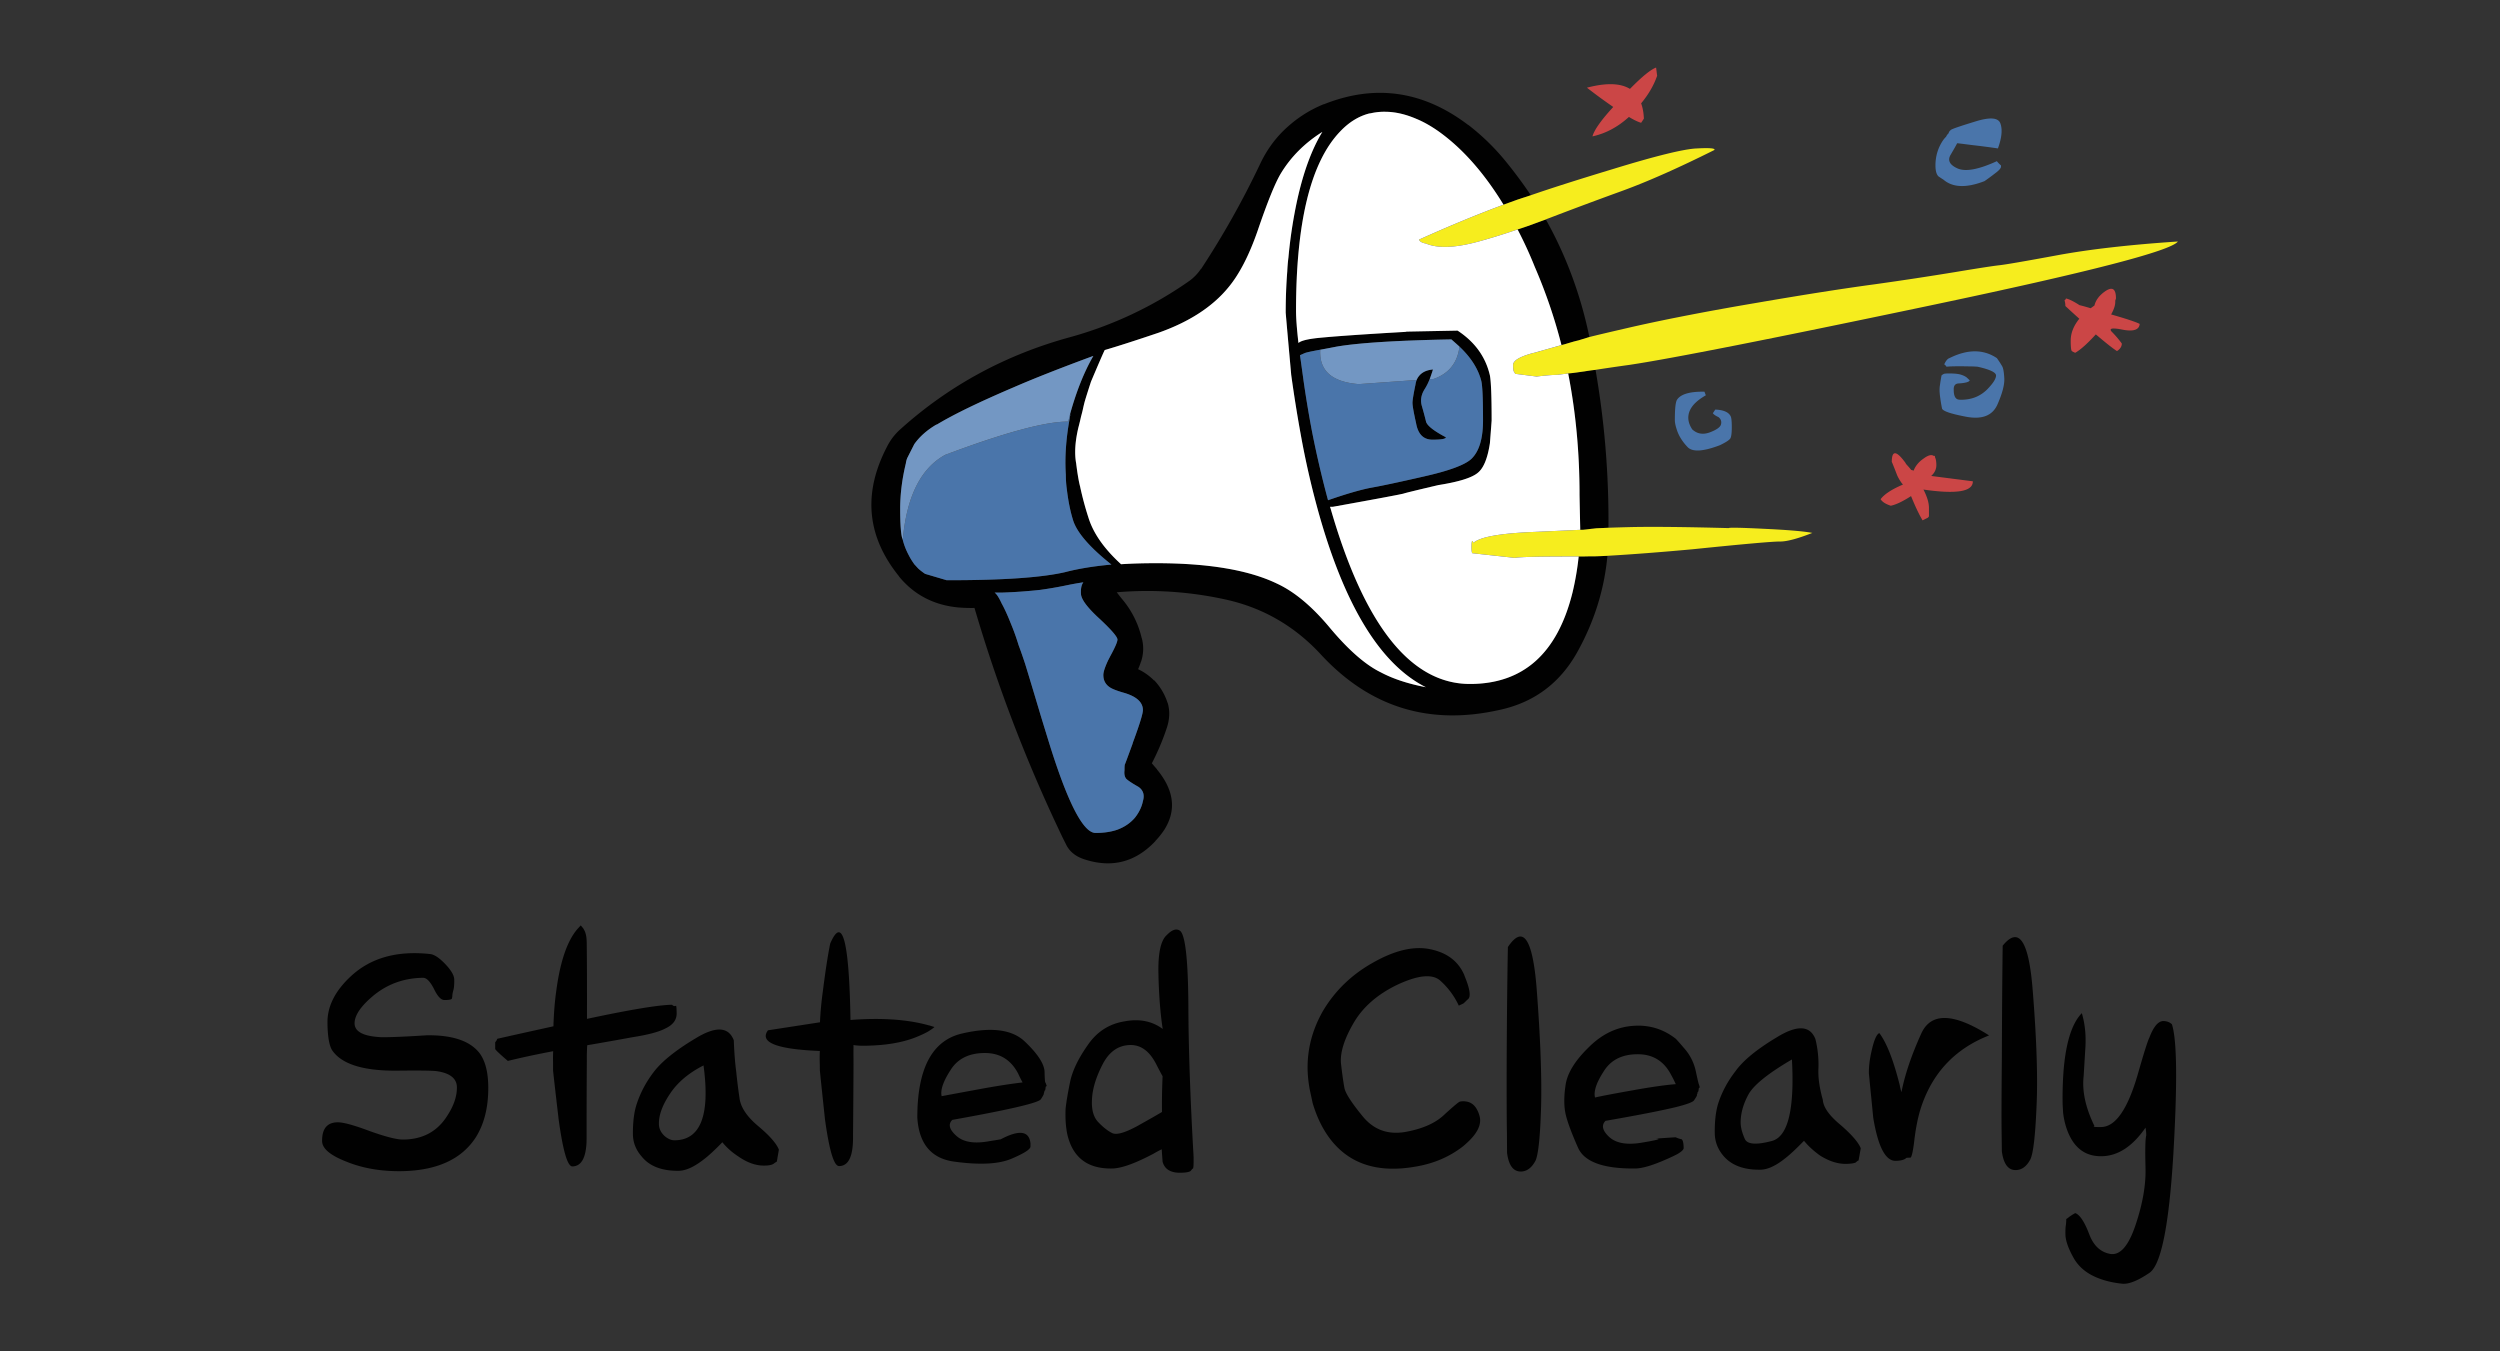 <svg xmlns="http://www.w3.org/2000/svg" width="370" height="200" viewBox="175 116 370 200"><rect x="175" y="116" width="370" height="200" fill="#333333" stroke="none"/><path fill-rule="evenodd" clip-rule="evenodd" fill="#010101" d="M397.519 146.293c-2.903-4.753-6.128-8.386-9.676-10.897-1.12-.781-2.197-1.383-3.233-1.808-1.578-.679-3.08-1.026-4.507-1.044a9.052 9.052 0 0 0-2.036.178 3.397 3.397 0 0 1-.434.077c-1.562.407-2.988 1.29-4.277 2.647-4.362 4.533-6.544 13.385-6.544 26.556 0 1.086.119 2.674.356 4.762.34-.323 1.292-.569 2.853-.739 2.546-.254 6.941-.56 13.189-.917l-.204-.025 7.714-.153c2.563 1.681 4.16 3.896 4.787 6.646.169.917.255 3.132.255 6.645 0 .068-.086 1.188-.255 3.361-.34 2.257-.943 3.726-1.809 4.405-.882.73-2.826 1.333-5.83 1.808-3.107.729-4.813 1.146-5.117 1.248-.288.101-3.777.755-10.465 1.96h-.434c0 .068.018.127.052.179 4.99 17.365 11.872 26.046 20.649 26.046 7.876 0 12.935-4.505 15.175-13.52.406-1.681.713-3.463.916-5.346.527 0 1.086-.009 1.682-.026h.764a73.433 73.433 0 0 0 1.807-.076c-.459 5.007-1.96 9.786-4.507 14.335-2.597 4.6-6.466 7.434-11.609 8.504-10.355 2.292-19.131-.468-26.328-8.275-3.852-4.159-8.503-6.849-13.953-8.071a53.679 53.679 0 0 0-16.218-1.095c.255.34.535.696.841 1.069a13.724 13.724 0 0 1 2.851 5.729v-.051c.323 1.171.288 2.351-.102 3.54v-.051a9.23 9.23 0 0 1-.434 1.146 8.254 8.254 0 0 1 2.343 1.654h.051a8.633 8.633 0 0 1 1.96 3.311l.025.024c.339 1.137.306 2.344-.103 3.615a35.857 35.857 0 0 1-2.24 5.322c.254.306.509.602.764.892h-.025c2.563 3.089 2.928 6.076 1.095 8.961a12.11 12.11 0 0 1-1.299 1.63l-.026.052c-2.986 3.156-6.543 4.031-10.667 2.622-1.239-.441-2.097-1.18-2.572-2.216a60.722 60.722 0 0 1-1.019-2.088 224.61 224.61 0 0 1-12.5-32.843 22.908 22.908 0 0 1-2.445-.077c-3.599-.356-6.5-1.876-8.707-4.558v-.026c-4.787-5.907-5.39-12.298-1.809-19.172a8.597 8.597 0 0 1 2.088-2.699c7.18-6.433 15.523-10.948 25.028-13.545a57.074 57.074 0 0 0 17.646-8.326 7.002 7.002 0 0 0 1.731-1.807v.05a128.627 128.627 0 0 0 8.683-15.429c.898-1.935 2.062-3.607 3.488-5.017 1.765-1.73 3.759-3.046 5.983-3.946h.05c7.555-3.004 14.657-1.985 21.311 3.056h.026a33.687 33.687 0 0 1 5.423 5.246 68.364 68.364 0 0 1 3.844 5.168c-.44.153-.856.289-1.245.407-.238.085-.469.161-.688.229-.662.237-1.366.492-2.113.763zm15.531 47.815c-.731.034-1.316.06-1.758.077-.305.034-.534.06-.688.076h-.05c-.205.034-.637.084-1.3.153h-.382v-.229a784.59 784.59 0 0 1-.101-4.991c0-6.229-.56-12.204-1.681-17.924a24.48 24.48 0 0 0 1.681-.204c.237-.034.482-.068.737-.102a29.78 29.78 0 0 1 1.631-.229 130.042 130.042 0 0 1 1.911 23.373zm-2.801-28.235l-1.655.509c-.222.051-.459.11-.714.178a80.07 80.07 0 0 0-1.118.332 9.712 9.712 0 0 1-.663.177 76.697 76.697 0 0 0-3.946-11.559 60.295 60.295 0 0 0-2.547-5.55c.425-.136.858-.28 1.3-.433l.865-.306c.22-.085.45-.17.686-.254.409-.153.852-.314 1.326-.484 2.986 5.33 5.126 11.083 6.417 17.262-.001.034.016.076.049.128zm-39.847 1.884c-1.307.237-2.08.407-2.317.508-.373.17-.604.272-.687.306.169 1.171.347 2.444.533 3.819a165.13 165.13 0 0 0 1.274 7.612c.695 3.497 1.477 6.84 2.342 10.032 2.733-.951 4.871-1.57 6.416-1.858 1.544-.272 4.167-.832 7.867-1.681 3.667-.832 5.976-1.688 6.926-2.571 1.155-1.104 1.731-3.005 1.731-5.704 0-3.174-.084-5.118-.255-5.83-.458-1.8-1.536-3.497-3.233-5.092a67.32 67.32 0 0 0-1.196-1.069c-8.029.152-13.689.509-16.982 1.069-.951.187-1.758.34-2.419.459zm16.193 4.353a8.757 8.757 0 0 1-.789 1.554c-.492.815-.611 1.639-.356 2.469.237.832.434 1.562.586 2.19.103.611 1.086 1.409 2.953 2.393 0 .238-.662.356-1.984.356-1.324 0-2.132-.806-2.42-2.419-.356-1.596-.535-2.605-.535-3.029 0-.391.144-1.282.434-2.673.034-.238.093-.476.179-.713.406-.934 1.213-1.451 2.418-1.553-.155.492-.316.967-.486 1.425zm-22.024-30.451c-.849 1.409-2.003 4.261-3.463 8.555-1.273 3.649-2.724 6.442-4.354 8.376-2.342 2.835-5.763 5.049-10.261 6.646-3.36 1.138-6.025 1.995-7.994 2.571-.187.356-.866 1.918-2.037 4.685a121.65 121.65 0 0 0-.892 2.826c-.085.289-.195.747-.332 1.375-.067.289-.152.619-.254.993a34.278 34.278 0 0 1-.382 1.578c-.492 2.071-.603 3.845-.331 5.322.187 1.511.381 2.657.586 3.437.322 1.511.729 3.03 1.222 4.558.713 2.326 2.325 4.633 4.837 6.925a82.061 82.061 0 0 1 5.169-.152c7.74 0 13.698 1.001 17.873 3.005 2.614 1.205 5.246 3.402 7.893 6.593 2.733 3.259 5.229 5.44 7.485 6.544 1.817.968 4.05 1.706 6.697 2.214-6.824-3.428-12.188-12.296-16.091-26.605a126.265 126.265 0 0 1-2.42-10.72 209.062 209.062 0 0 1-1.426-8.911c-.543-6.043-.814-9.115-.814-9.218 0-2.087.076-4.116.23-6.085.033-.713.092-1.409.177-2.087a69.763 69.763 0 0 1 1.298-8.478c.917-4.159 2.156-7.52 3.718-10.083-2.595 1.63-4.641 3.675-6.134 6.136zm-31.24 35.772c.95-3.462 2.113-6.381 3.488-8.758-4.837 1.783-8.758 3.327-11.763 4.634-5.092 2.172-8.878 4.005-11.355 5.499a.748.748 0 0 1-.153.051c-1.375.815-2.453 1.774-3.234 2.877l-1.044 2.063c-.101.255-.17.517-.205.789-.56 2.325-.839 4.566-.839 6.722 0 2.087.093 3.513.28 4.277.034.085.067.187.102.306.17.695.44 1.408.816 2.138.238.476.5.917.788 1.325l.103.152.586.637c.322.289.662.551 1.018.789l3.183.942h.407c7.996 0 13.707-.398 17.136-1.197 1.952-.509 4.234-.882 6.849-1.12-3.225-2.563-5.117-4.753-5.678-6.569-.407-1.307-.713-2.817-.917-4.532a15.433 15.433 0 0 1-.153-2.189c-.169-2.512.017-5.271.561-8.275.017-.136.042-.289.076-.458.049-.239.032-.272-.052-.103zm5.982 35.697c.714-1.307 1.07-2.131 1.07-2.47 0-.407-.882-1.435-2.648-3.081-1.765-1.613-2.683-2.827-2.75-3.642-.051-.798.067-1.383.356-1.756a47.22 47.22 0 0 0-2.292.406c-1.272.272-2.631.51-4.074.714a73.83 73.83 0 0 1-5.729.407h-1.044c.289.188.636.722 1.043 1.605.424.764.874 1.748 1.35 2.953a32.97 32.97 0 0 1 1.145 3.183c.323.865.653 1.815.994 2.851.544 1.765 1.29 4.245 2.24 7.435.356 1.17.748 2.443 1.172 3.818 2.291 7.451 4.269 11.874 5.933 13.265.373.307.729.46 1.069.46 1.188 0 2.241-.153 3.157-.46 1.087-.391 1.978-.992 2.674-1.807.611-.781 1.002-1.596 1.171-2.444.271-.917.051-1.621-.662-2.113-.9-.51-1.494-.9-1.783-1.172-.255-.288-.348-.713-.28-1.274 0-.576.025-.881.077-.915.034-.067.399-1.052 1.095-2.953.069-.238.153-.484.255-.738.866-2.377 1.298-3.811 1.298-4.303 0-1.188-.976-2.055-2.928-2.598-.985-.289-1.646-.551-1.986-.79-.628-.423-.942-1.025-.942-1.807 0-.441.237-1.171.713-2.189.102-.186.204-.381.306-.585z"/><path fill-rule="evenodd" clip-rule="evenodd" fill="#4A75AA" d="M471.076 134.326c.306.883.177 2.096-.383 3.641a118.14 118.14 0 0 0-3.92-.509c-1.427-.187-2.131-.271-2.113-.254-.136.271-.459.84-.968 1.706-.493.832-.136 1.511 1.069 2.037 1.188.493 3.114.127 5.779-1.095.119.169.322.382.611.637v.152c0 .221-.229.509-.687.866-.63.492-1.214.925-1.759 1.299-2.663 1.035-4.684.967-6.059-.204-.34-.221-.594-.39-.764-.509-.288-.289-.434-.832-.434-1.63 0-.967.195-1.884.586-2.75.322-.679.653-1.171.993-1.477.052-.153.179-.331.382-.535 0-.136.111-.297.33-.484.204-.153 1.419-.568 3.642-1.248 2.193-.678 3.423-.559 3.695.357zm-7.562 34.678c2.683-1.342 5.024-1.342 7.027 0 .356.508.621.916.789 1.222.154.271.255.857.306 1.756.052.934-.288 2.232-1.019 3.896-.729 1.63-2.257 2.232-4.584 1.808-2.341-.441-3.546-.857-3.615-1.248a22.13 22.13 0 0 1-.279-1.68c-.102-.73-.109-1.315-.025-1.757.051-.407.128-.882.229-1.425.103-.102.23-.187.383-.255a3.65 3.65 0 0 1 .688-.051c.765 0 1.332.051 1.706.153.373.102.687.246.941.433l.459.433c-.085.238-.611.39-1.579.458-.561 0-.823.323-.789.968 0 .797.203 1.264.611 1.4.135.034.289.051.458.051 1.646 0 2.997-.569 4.048-1.706.765-.815 1.146-1.444 1.146-1.885 0-.458-.907-.891-2.725-1.299-.424-.034-.84-.05-1.247-.05-1.663-.034-2.793-.017-3.387.05a.229.229 0 0 0-.025-.102 5.502 5.502 0 0 0-.28-.255c.236-.524.491-.83.763-.915zm-36.256 4.965l.203.535c-1.239.712-2.028 1.468-2.368 2.266-.391.899-.271 1.824.356 2.775.713.662 1.571.815 2.571.458 1.002-.374 1.563-.764 1.682-1.171.118-.441 0-.806-.356-1.094-.441-.204-.722-.399-.842-.586l.356-.535c1.239.051 2.003.391 2.292 1.019.103.221.152.755.152 1.604 0 .814-.067 1.358-.203 1.629-.151.255-.67.595-1.553 1.019-2.444.934-4.031 1.035-4.761.305-.782-.814-1.316-1.663-1.604-2.546-.204-.611-.307-1.104-.307-1.477 0-1.629.103-2.622.307-2.979.526-.849 1.884-1.256 4.075-1.222zM391 167.298c1.697 1.595 2.775 3.292 3.233 5.092.171.712.255 2.656.255 5.83 0 2.699-.576 4.6-1.731 5.704-.95.883-3.259 1.74-6.926 2.571-3.7.849-6.323 1.409-7.867 1.681-1.545.289-3.683.908-6.416 1.858a151.076 151.076 0 0 1-2.342-10.032c-.477-2.479-.9-5.016-1.274-7.612a477.153 477.153 0 0 0-.533-3.819c.083-.034.313-.136.687-.306.237-.102 1.011-.271 2.317-.508-.188 3.089 1.714 4.786 5.703 5.092l8.556-.611a3.564 3.564 0 0 0-.179.713c-.29 1.392-.434 2.283-.434 2.673 0 .424.179 1.434.535 3.029.288 1.613 1.096 2.419 2.42 2.419 1.322 0 1.984-.119 1.984-.356-1.867-.984-2.851-1.782-2.953-2.393a58.01 58.01 0 0 0-.586-2.19c-.255-.831-.136-1.654.356-2.469.289-.441.552-.958.789-1.554l.586-.025c2.259-.798 3.531-2.394 3.82-4.787zm-82.393 28.593c.578-6.417 2.673-10.609 6.289-12.578 8.826-3.31 14.896-4.948 18.205-4.915l.229-.967c.084-.169.102-.136.05.102-.034.17-.059.323-.076.458-.544 3.004-.729 5.763-.561 8.275 0 .747.051 1.477.153 2.189.204 1.715.51 3.225.917 4.532.561 1.815 2.453 4.006 5.678 6.569-2.614.238-4.896.611-6.849 1.12-3.429.798-9.141 1.197-17.136 1.197h-.407l-3.183-.942a9.03 9.03 0 0 1-1.018-.789l-.586-.637-.103-.152c-.289-.408-.55-.849-.788-1.325a9.786 9.786 0 0 1-.814-2.137zm30.706 17.237c-.102.204-.204.398-.305.586-.476 1.018-.713 1.748-.713 2.189 0 .782.314 1.384.942 1.807.34.239 1.001.501 1.986.79 1.952.543 2.928 1.409 2.928 2.598 0 .492-.433 1.926-1.298 4.303-.102.254-.186.5-.255.738-.695 1.901-1.061 2.886-1.095 2.953-.051.034-.077.339-.077.915-.068.562.025.986.28 1.274.289.271.882.662 1.783 1.172.712.492.933 1.196.662 2.113-.169.849-.561 1.663-1.171 2.444-.696.814-1.587 1.416-2.674 1.807-.916.307-1.969.46-3.157.46-.339 0-.696-.153-1.069-.46-1.664-1.391-3.642-5.813-5.933-13.265-.424-1.375-.815-2.648-1.172-3.818-.95-3.19-1.696-5.67-2.24-7.435a75.387 75.387 0 0 0-.994-2.851 32.873 32.873 0 0 0-1.145-3.183c-.476-1.205-.925-2.189-1.35-2.953-.407-.883-.755-1.417-1.043-1.605h1.044a73.901 73.901 0 0 0 5.729-.407 59.277 59.277 0 0 0 4.074-.714 46.035 46.035 0 0 1 2.292-.406c-.29.374-.408.958-.356 1.756.067.815.985 2.029 2.75 3.642 1.766 1.646 2.648 2.673 2.648 3.081-.001.339-.357 1.162-1.071 2.469z"/><path fill-rule="evenodd" clip-rule="evenodd" fill="#F6ED1E" d="M410.249 165.873c1.002-.255 3.123-.755 6.366-1.502 5.193-1.171 11.296-2.352 18.305-3.54 6.994-1.206 12.825-2.122 17.493-2.75a503.569 503.569 0 0 0 12.068-1.833c3.36-.561 5.509-.891 6.442-.993.933-.102 3.784-.594 8.554-1.476 4.771-.883 10.721-1.561 17.849-2.037-1.018 1.392-13.24 4.549-36.664 9.471-23.424 4.923-38.251 7.851-44.48 8.785-1.952.271-3.633.517-5.041.738-.596.067-1.139.144-1.631.229-.255.034-.5.068-.737.102-.68.102-1.24.169-1.681.204a412.9 412.9 0 0 1-1.578.204c-.849.016-1.876.102-3.081.254l-3.208-.407c0-.067-.052-.169-.153-.305-.085-.119-.128-.459-.128-1.018 0-.628.96-1.206 2.879-1.732l.33-.076 3.946-1.121c.221-.05.441-.11.663-.177a80.07 80.07 0 0 1 1.118-.332c.255-.068.492-.127.714-.178l1.655-.51zm-10.644-15.913a101.736 101.736 0 0 1-5.754 1.782c-3.445.951-6.052 1.053-7.816.305-.577-.101-.916-.296-1.018-.585 4.565-2.054 8.732-3.776 12.501-5.168.747-.271 1.451-.526 2.113-.764.22-.068.45-.145.688-.229.389-.119.805-.254 1.245-.407 2.988-1.036 7.062-2.334 12.223-3.896 6.365-1.952 10.49-2.962 12.374-3.03 1.866-.102 2.725-.025 2.572.229-5.296 2.648-9.829 4.659-13.596 6.034a652.133 652.133 0 0 0-10.925 4.074c-.152.051-.296.11-.432.179a87.28 87.28 0 0 0-1.326.484c-.235.084-.466.169-.686.254l-.865.306a57.97 57.97 0 0 1-1.298.432zm13.445 44.148c.866-.034 1.995-.067 3.386-.102 3.294-.068 8.106-.018 14.438.153 0-.102 1.723-.068 5.168.102 3.615.17 6.01.374 7.18.611-2.155.849-3.742 1.273-4.761 1.273-1.019-.017-5.338.365-12.96 1.146-4.838.442-9.039.764-12.604.968-.628.034-1.229.059-1.807.076h-.764c-.596.017-1.154.026-1.682.026h-1.426c-4.549 0-7.23.068-8.046.203l-6.263-.687c-.085-.051-.128-.365-.128-.942s.043-.866.128-.866c.05.034.102.127.152.28.951-.883 3.979-1.426 9.09-1.63 3.038-.136 5.279-.238 6.721-.305h.382a26.901 26.901 0 0 0 1.3-.153h.05l.688-.076c.441-.017 1.026-.042 1.758-.077z"/><path fill-rule="evenodd" clip-rule="evenodd" fill="#CB4646" d="M488.059 160.5v.204c0 .492-.203 1.103-.611 1.833 2.207.628 3.615 1.095 4.228 1.401-.069.865-.892 1.154-2.471.865-1.596-.323-2.147-.221-1.655.305a14.96 14.96 0 0 1 1.477 1.732c0 .441-.238.814-.713 1.12-.593-.373-1.637-1.196-3.131-2.47-1.273 1.392-2.291 2.3-3.056 2.725-.271-.119-.433-.204-.484-.255-.118-.068-.178-.585-.178-1.552 0-1.104.425-2.182 1.273-3.234-.832-.748-1.52-1.375-2.063-1.885 0-.306-.042-.585-.127-.839.136-.085.204-.179.204-.281.476.102 1.146.433 2.012.993.492.119 1.044.272 1.655.458l.561-.407c.186-.781.695-1.468 1.527-2.063 1.103-.781 1.655-.441 1.655 1.019a9.767 9.767 0 0 1-.103.331zM420.104 126l.151 1.222c-.492 1.41-1.281 2.768-2.368 4.074.239.646.373 1.401.408 2.267l-.408.611c-.475-.136-1.077-.424-1.807-.866-1.647 1.494-3.445 2.453-5.397 2.877.27-.968 1.297-2.418 3.08-4.354a79.163 79.163 0 0 1-3.896-2.852c2.835-.747 4.957-.688 6.366.178 1.783-1.816 3.072-2.867 3.871-3.157zm38.114 59.655c.271-.713.772-1.315 1.503-1.808.644-.475 1.129-.603 1.451-.382h.177l.051.254c.12.254.18.628.18 1.12 0 .611-.255 1.146-.765 1.604l6.162.79c.034 1.527-2.402 1.935-7.308 1.222.544 1.052.815 1.952.815 2.699v1.222c0 .068-.061.154-.179.255l-.764.382c-.51-.849-1.078-2.045-1.706-3.59-1.239.798-2.24 1.273-3.004 1.426-.766-.255-1.266-.578-1.502-.968.56-.748 1.663-1.468 3.31-2.164-.288-.322-.569-.764-.841-1.324-.543-1.409-.814-2.08-.814-2.012 0-1.766.671-1.73 2.011.102.069.136.154.255.255.356.187.204.392.442.612.713.101.018.22.053.356.103z"/><path fill-rule="evenodd" clip-rule="evenodd" fill="#FFF" d="M399.605 149.96a60.561 60.561 0 0 1 2.547 5.55 76.586 76.586 0 0 1 3.946 11.559c-1.798.51-3.115.883-3.946 1.121l-.33.076c-1.919.526-2.879 1.104-2.879 1.732 0 .559.043.899.128 1.018.102.136.153.238.153.305l3.208.407c1.205-.152 2.232-.238 3.081-.254.271-.034.797-.102 1.578-.204 1.121 5.72 1.681 11.695 1.681 17.924 0 .221.033 1.884.101 4.991v.229c-1.441.067-3.683.169-6.721.305-5.11.204-8.139.747-9.09 1.63-.051-.153-.103-.247-.152-.28-.085 0-.128.289-.128.866s.043.891.128.942l6.263.687c.815-.135 3.497-.203 8.046-.203h1.426a41.863 41.863 0 0 1-.916 5.346c-2.24 9.014-7.299 13.52-15.175 13.52-8.777 0-15.659-8.681-20.649-26.046a.314.314 0 0 1-.052-.179h.434c6.688-1.205 10.177-1.859 10.465-1.96.305-.103 2.01-.519 5.117-1.248 3.004-.475 4.948-1.077 5.83-1.808.865-.679 1.469-2.147 1.809-4.405.169-2.173.255-3.293.255-3.361 0-3.513-.086-5.729-.255-6.645-.627-2.75-2.224-4.965-4.787-6.646l-7.714.153.204.025c-6.248.356-10.644.662-13.189.917-1.561.17-2.513.416-2.853.739-.237-2.088-.356-3.675-.356-4.762 0-13.171 2.182-22.023 6.544-26.556 1.289-1.358 2.716-2.241 4.277-2.647.154-.018.298-.042.434-.077a9.052 9.052 0 0 1 2.036-.178c1.427.018 2.929.365 4.507 1.044 1.036.425 2.113 1.027 3.233 1.808 3.548 2.512 6.772 6.144 9.676 10.897-3.769 1.392-7.936 3.114-12.501 5.168.102.289.44.484 1.018.585 1.765.748 4.371.646 7.816-.305 1.9-.524 3.818-1.119 5.752-1.78zm-35.034-8.301c1.493-2.461 3.539-4.506 6.136-6.136-1.562 2.563-2.801 5.924-3.718 10.083a69.99 69.99 0 0 0-1.298 8.478 26.788 26.788 0 0 0-.177 2.087 78.071 78.071 0 0 0-.23 6.085c0 .103.271 3.174.814 9.218.425 3.072.901 6.042 1.426 8.911a126.265 126.265 0 0 0 2.42 10.72c3.903 14.309 9.267 23.178 16.091 26.605-2.647-.508-4.88-1.246-6.697-2.214-2.256-1.104-4.752-3.285-7.485-6.544-2.646-3.191-5.278-5.389-7.893-6.593-4.175-2.004-10.133-3.005-17.873-3.005-1.834 0-3.558.05-5.169.152-2.512-2.292-4.125-4.599-4.837-6.925a46.198 46.198 0 0 1-1.222-4.558c-.205-.78-.399-1.926-.586-3.437-.272-1.477-.161-3.25.331-5.322.154-.577.28-1.103.382-1.578.102-.374.187-.704.254-.993.136-.628.246-1.086.332-1.375.169-.577.467-1.519.892-2.826 1.17-2.767 1.85-4.329 2.037-4.685 1.969-.577 4.634-1.434 7.994-2.571 4.499-1.596 7.919-3.811 10.261-6.646 1.63-1.935 3.081-4.728 4.354-8.376 1.458-4.294 2.613-7.146 3.461-8.555z"/><path fill-rule="evenodd" clip-rule="evenodd" fill="#7397C3" d="M391 167.298c-.289 2.393-1.561 3.988-3.819 4.787l-.586.025c.17-.458.331-.933.484-1.425-1.205.102-2.012.62-2.418 1.553l-8.556.611c-3.989-.306-5.891-2.002-5.703-5.092a168.65 168.65 0 0 0 2.419-.458c3.293-.56 8.953-.917 16.982-1.069.409.355.807.711 1.197 1.068zm-82.393 28.593a3.21 3.21 0 0 0-.102-.306c-.187-.764-.28-2.189-.28-4.277 0-2.156.28-4.397.839-6.722.035-.272.104-.534.205-.789l1.044-2.063c.781-1.103 1.858-2.062 3.234-2.877a.77.77 0 0 0 .153-.051c2.477-1.494 6.263-3.327 11.355-5.499 3.005-1.307 6.926-2.852 11.763-4.634-1.375 2.377-2.538 5.296-3.488 8.758l-.229.967c-3.309-.034-9.379 1.604-18.205 4.915-3.616 1.969-5.711 6.162-6.289 12.578z"/><path fill="#010101" d="M496.439 267.584c-.348-.312-.773-.467-1.276-.467-.756.013-1.446.839-2.069 2.482-.24.467-.803 2.254-1.691 5.359-1.499 5.205-3.31 7.82-5.432 7.844-.684.012-1.056-.013-1.115-.071l.126-.073c-1.319-2.71-1.854-5.168-1.603-7.375l.271-4.461c.084-1.763-.096-3.388-.54-4.875-1.979 2.039-2.926 6.501-2.842 13.384 0 .084.025.539.072 1.366.12.983.336 1.877.648 2.681.971 2.53 2.649 3.778 5.037 3.742 2.409-.024 4.579-1.435 6.511-4.228.072.371.107.754.107 1.151-.143.574-.179 2.164-.107 4.767.072 2.507-.413 5.319-1.457 8.437-1.032 3.116-2.279 4.564-3.742 4.336-1.45-.253-2.495-1.225-3.13-2.916-.707-1.846-1.396-2.889-2.068-3.129-.3.157-.605.348-.918.575-.229.192-.365.289-.413.289 0 .276-.019.568-.054.881-.062.337-.083.797-.072 1.384.011.913.414 2.076 1.205 3.491.792 1.415 2.088 2.446 3.886 3.094.972.36 2.074.606 3.311.736.97.097 2.319-.441 4.047-1.617 1.714-1.187 2.89-7.04 3.524-17.558.613-10.529.539-16.939-.216-19.229zM459.312 269.042c-1.438 3.189-2.404 6.056-2.896 8.598a7.847 7.847 0 0 1-.252-1.024c-.924-3.693-1.93-6.268-3.021-7.717-.396.154-.77.988-1.115 2.5-.3 1.26-.445 2.398-.433 3.417 0 .06.216 2.266.647 6.62.708 4.27 1.811 6.393 3.311 6.368.73-.013 1.24-.139 1.527-.378.049-.049.091-.071.126-.071.157-.013.331-.019.521-.019.169 0 .349-.701.54-2.105.216-1.99.54-3.687.972-5.091 1.667-5.265 5.048-8.896 10.146-10.899-5.3-3.372-8.658-3.437-10.073-.199zM471.399 255.964c-.06 4.018-.102 9.558-.125 16.621-.049 5.456-.061 9.071-.036 10.847l.036 2.969c.251 1.871.94 2.794 2.068 2.77.886-.013 1.606-.545 2.158-1.601.419-.888.721-3.441.9-7.662.214-4.259.028-10.039-.56-17.342-.572-7.352-2.053-9.551-4.441-6.602zM447.26 282.371c-1.583-1.332-2.411-2.53-2.483-3.598-.503-1.775-.719-3.346-.647-4.713a15.806 15.806 0 0 0-.449-4.281c-.803-2.016-2.692-2.111-5.667-.288-2.973 1.774-5.03 3.459-6.17 5.055-1.187 1.535-2.05 3.166-2.59 4.893-.336 1.163-.491 2.603-.468 4.317.023 1.188.426 2.262 1.206 3.221 1.187 1.462 3.033 2.176 5.54 2.14 1.055-.012 2.266-.563 3.634-1.655.683-.516 1.624-1.39 2.824-2.626.634.779 1.433 1.51 2.392 2.195 1.344.84 2.633 1.248 3.867 1.222.625-.01 1.086-.076 1.387-.197.215-.203.36-.305.431-.305l.323-1.801c-.349-.898-1.392-2.093-3.13-3.579zm-9.985 2.483c-2.375.635-3.729.522-4.064-.342-.384-.875-.582-1.649-.595-2.321-.012-1.343.36-2.723 1.115-4.138.744-1.415 2.902-3.166 6.475-5.252.398 7.374-.579 11.393-2.931 12.053zM425.979 274.546a7.373 7.373 0 0 0-1.547-3.202c-.828-.97-1.313-1.516-1.457-1.637-1.812-1.403-3.855-2.032-6.134-1.89-2.519.146-4.767 1.218-6.747 3.221-2.038 1.991-3.17 3.861-3.397 5.612-.253 1.716-.241 3.16.035 4.335.276 1.141.881 2.765 1.816 4.876.937 2.109 3.772 3.136 8.508 3.075.984-.013 2.43-.432 4.337-1.26a30.766 30.766 0 0 0 1.78-.827c.672-.383 1.009-.695 1.009-.936-.014-.73-.109-1.162-.289-1.296a3.713 3.713 0 0 1-.737-.233c-.062-.023-.12-.048-.181-.07l-2.949.197c.971.013.342.203-1.889.575-2.255.408-3.903.144-4.948-.791-1.03-.948-1.223-1.752-.575-2.411 4.822-.838 8.317-1.522 10.488-2.05 1.558-.396 2.428-.721 2.607-.972.385-.564.521-.846.415-.846.035-.037.053-.066.053-.09a.705.705 0 0 0 .072-.324c.071.073.132-.113.179-.558a.462.462 0 0 1 .146-.106l-.146-.486c-.047-.096-.198-.731-.449-1.906zm-9.157 2.788c-2.975.528-4.891.894-5.757 1.097-.226-.899.192-2.176 1.261-3.83 1.029-1.691 2.681-2.548 4.945-2.573 2.327-.035 4.024 1.007 5.093 3.129.191.325.407.756.648 1.297-1.584.13-3.647.425-6.19.88zM393.456 279.979c-.383-.564-.876-.882-1.475-.954a2.121 2.121 0 0 0-.917.018c-.169.036-.931.67-2.285 1.907-1.309 1.271-3.261 2.134-5.865 2.59-2.577.419-4.67-.372-6.277-2.373-1.63-1.992-2.518-3.378-2.663-4.156-.155-.817-.323-2.004-.502-3.562-.169-1.584.437-3.575 1.817-5.973 1.379-2.411 3.577-4.336 6.6-5.774 3.011-1.392 5.092-1.589 6.241-.593a11.375 11.375 0 0 1 2.772 3.723l.664-.307c.025-.022.103-.089.234-.197.12-.132.295-.3.523-.503.382-.433.186-1.584-.595-3.453a.446.446 0 0 0-.072-.198c-.899-1.969-2.561-3.197-4.982-3.688-2.387-.504-5.176.137-8.363 1.925-3.19 1.763-5.692 4.159-7.503 7.194-2.027 3.55-2.704 7.304-2.032 11.261 0 .073.167.876.503 2.411.517 1.737 1.211 3.267 2.087 4.588 2.842 4.255 7.242 5.851 13.204 4.782 2.674-.454 5.007-1.461 6.996-3.021.169-.144.331-.288.486-.432 1.512-1.355 2.17-2.614 1.979-3.777a4.288 4.288 0 0 0-.575-1.438zM398.169 256.162c-.082 4.017-.144 9.551-.179 16.603-.014 5.47 0 9.084.035 10.847l.019 3.005c.239 1.858.923 2.782 2.05 2.77.876-.011 1.595-.545 2.159-1.6.419-.889.695-3.538.827-7.951.12-4.438-.102-10.325-.666-17.665-.6-7.328-2.015-9.331-4.245-6.009zM350.878 264.832c-.036-6.619-.432-10.302-1.188-11.044-.54-.421-1.206-.223-1.996.593-.913.792-1.326 2.747-1.243 5.864.072 3.083.281 5.762.63 8.041-1.584-1.176-3.483-1.547-5.702-1.116-2.255.374-4.055 1.543-5.397 3.508-1.38 1.967-2.244 3.754-2.59 5.361-.335 1.606-.564 2.956-.683 4.048-.061 1.343.017 2.578.233 3.705.779 3.489 2.986 5.205 6.62 5.145 1.344 0 3.401-.73 6.17-2.196.419-.25.822-.466 1.204-.646.013.251.055.864.127 1.836.299 1.103 1.175 1.648 2.626 1.637.803-.012 1.313-.102 1.529-.27l.27-.343c.132.145.186-.443.163-1.763-.491-8.562-.75-16.015-.773-22.36zm-3.904 15.74c-.635.384-1.865 1.084-3.687 2.104-1.824.983-3.046 1.326-3.67 1.026-.646-.313-1.337-.852-2.068-1.62-.707-.729-1.019-1.846-.936-3.345.061-1.522.558-3.208 1.494-5.055.923-1.884 2.225-2.886 3.903-3.005 1.691-.143 3.052.78 4.083 2.771.359.707.684 1.318.972 1.834a92.597 92.597 0 0 0-.091 5.29zM312.724 268.431c.229-.145.419-.288.577-.433-.192-.06-.39-.119-.595-.181a.994.994 0 0 0-.27-.071c-3.13-.875-6.985-1.139-11.564-.791-.193-11.765-1.194-15.53-3.004-11.297-.348 1.714-.715 4.096-1.098 7.141a49.246 49.246 0 0 0-.414 4.499l-7.699 1.187c-1.295 1.785 1.266 2.805 7.682 3.058-.025.503-.03 1.025-.019 1.565.011.407.019.827.019 1.258 0 .121.251 2.544.755 7.269.635 4.641 1.331 6.955 2.086 6.943 1.426 0 2.116-1.494 2.068-4.479.037-3.923.06-7.609.073-11.063a72.245 72.245 0 0 1 0-2.374c.683.145 2.001.145 3.957 0 1.942-.168 3.639-.528 5.091-1.08.767-.3 1.409-.592 1.924-.88.156-.086.298-.177.431-.271zM329.598 274.654c-.036-1.177-.996-2.662-2.878-4.462-1.883-1.835-5.007-2.243-9.373-1.224-4.389 1.031-6.584 5.176-6.584 12.431.24 3.863 2.04 6.033 5.397 6.512 3.789.527 6.631.39 8.525-.413 1.896-.804 2.836-1.409 2.825-1.818v-.467c-.191-1.848-1.66-2.045-4.408-.595-.407.073-.959.162-1.655.271-2.242.42-3.878.154-4.911-.792-1.043-.935-1.241-1.721-.593-2.356 8.321-1.487 12.687-2.5 13.095-3.04.395-.599.533-.897.414-.899.036 0 .054-.019.054-.053a.93.93 0 0 0 .072-.343c.084.084.145-.097.18-.54.024-.06.078-.102.163-.126l-.181-.521c-.071.096-.119-.426-.142-1.565zm-9.409 2.5c-2.999.551-4.94.911-5.827 1.08-.205-.89.221-2.153 1.276-3.797 1.032-1.702 2.705-2.566 5.02-2.59 2.277-.036 3.958.982 5.037 3.058.156.348.372.78.646 1.297-1.595.179-3.645.496-6.152.952zM275.147 265.93c-.013-.661-.042-1.02-.092-1.08-.214.097-.413.049-.591-.145-1.991.025-6.19.721-12.593 2.088.012-4.545 0-8.311-.036-11.296-.012-.744-.113-1.313-.305-1.709-.049-.096-.108-.21-.179-.342a8.423 8.423 0 0 0-.397-.486l-.467.504c-1.547 1.775-2.608 4.898-3.184 9.372-.205 1.464-.335 3.147-.396 5.055-4.292.946-7.064 1.564-8.312 1.852-.06.193-.161.359-.305.504v.99c.012.131.636.725 1.871 1.78 2.11-.516 4.348-.995 6.71-1.438-.024.504-.03 1.025-.018 1.565v1.239c0 .132.275 2.563.827 7.286.636 4.653 1.314 6.974 2.033 6.961 1.451-.024 2.153-1.521 2.105-4.497 0-3.921.011-7.607.035-11.062a31.11 31.11 0 0 1 .055-2.376 496.9 496.9 0 0 0 6.691-1.186c2.315-.36 3.941-.793 4.875-1.297 1.138-.526 1.696-1.287 1.673-2.282zM287.253 282.695c-1.703-1.415-2.639-2.813-2.807-4.191a81.926 81.926 0 0 1-.485-3.903c-.167-1.225-.288-2.771-.36-4.641-.779-2.017-2.662-2.112-5.648-.289-2.973 1.775-5.054 3.455-6.241 5.037-1.163 1.534-2.015 3.18-2.555 4.929-.336 1.127-.497 2.536-.486 4.229.012 1.222.444 2.32 1.294 3.291 1.151 1.438 2.975 2.146 5.47 2.122 1.042-.012 2.253-.552 3.633-1.619.708-.516 1.654-1.385 2.842-2.607.635.791 1.433 1.498 2.392 2.122 1.32.911 2.591 1.354 3.813 1.331.672 0 1.14-.095 1.404-.288.251-.191.401-.287.45-.287l.305-1.78c-.348-.902-1.355-2.053-3.021-3.456zm-12.395 2.068c-.479.013-.971-.191-1.474-.611-.576-.528-.864-1.133-.864-1.816-.023-1.32.528-2.813 1.655-4.48 1.104-1.666 2.753-3.059 4.947-4.172.995 7.351-.426 11.044-4.264 11.079zM238.162 269.222c-2.914.19-5.12.288-6.619.288-2.687-.108-4.041-.787-4.065-2.033-.012-1.151.857-2.477 2.608-3.976 2.134-1.823 4.641-2.751 7.52-2.787.503-.014 1.037.52 1.6 1.601.54 1.139 1.067 1.702 1.583 1.69.683 0 1.049-.078 1.097-.234l.054-.287c0-.276.061-.611.18-1.008.084-.36.119-.856.107-1.493 0-.588-.425-1.337-1.278-2.249-.886-.936-1.63-1.445-2.23-1.528-4.929-.551-8.862.547-11.8 3.291-2.339 2.171-3.489 4.469-3.454 6.891.025 2.015.258 3.37.702 4.065 1.415 2.063 4.653 3.063 9.713 3.004 3.131-.036 5.043-.013 5.739.072 1.991.287 2.992 1.085 3.003 2.393.012 1.354-.48 2.782-1.475 4.28-1.452 2.278-3.61 3.43-6.476 3.454-.924.011-2.58-.407-4.965-1.26-2.327-.875-3.909-1.306-4.749-1.296-1.548.026-2.311.956-2.285 2.79.012 1.091 1.199 2.099 3.562 3.021 2.399.984 5.114 1.457 8.148 1.422 5.217-.072 8.888-1.728 11.01-4.966 1.284-2.026 1.907-4.551 1.87-7.572-.024-2.194-.468-3.854-1.331-4.983-1.413-1.775-4.003-2.638-7.769-2.59z"/></svg>